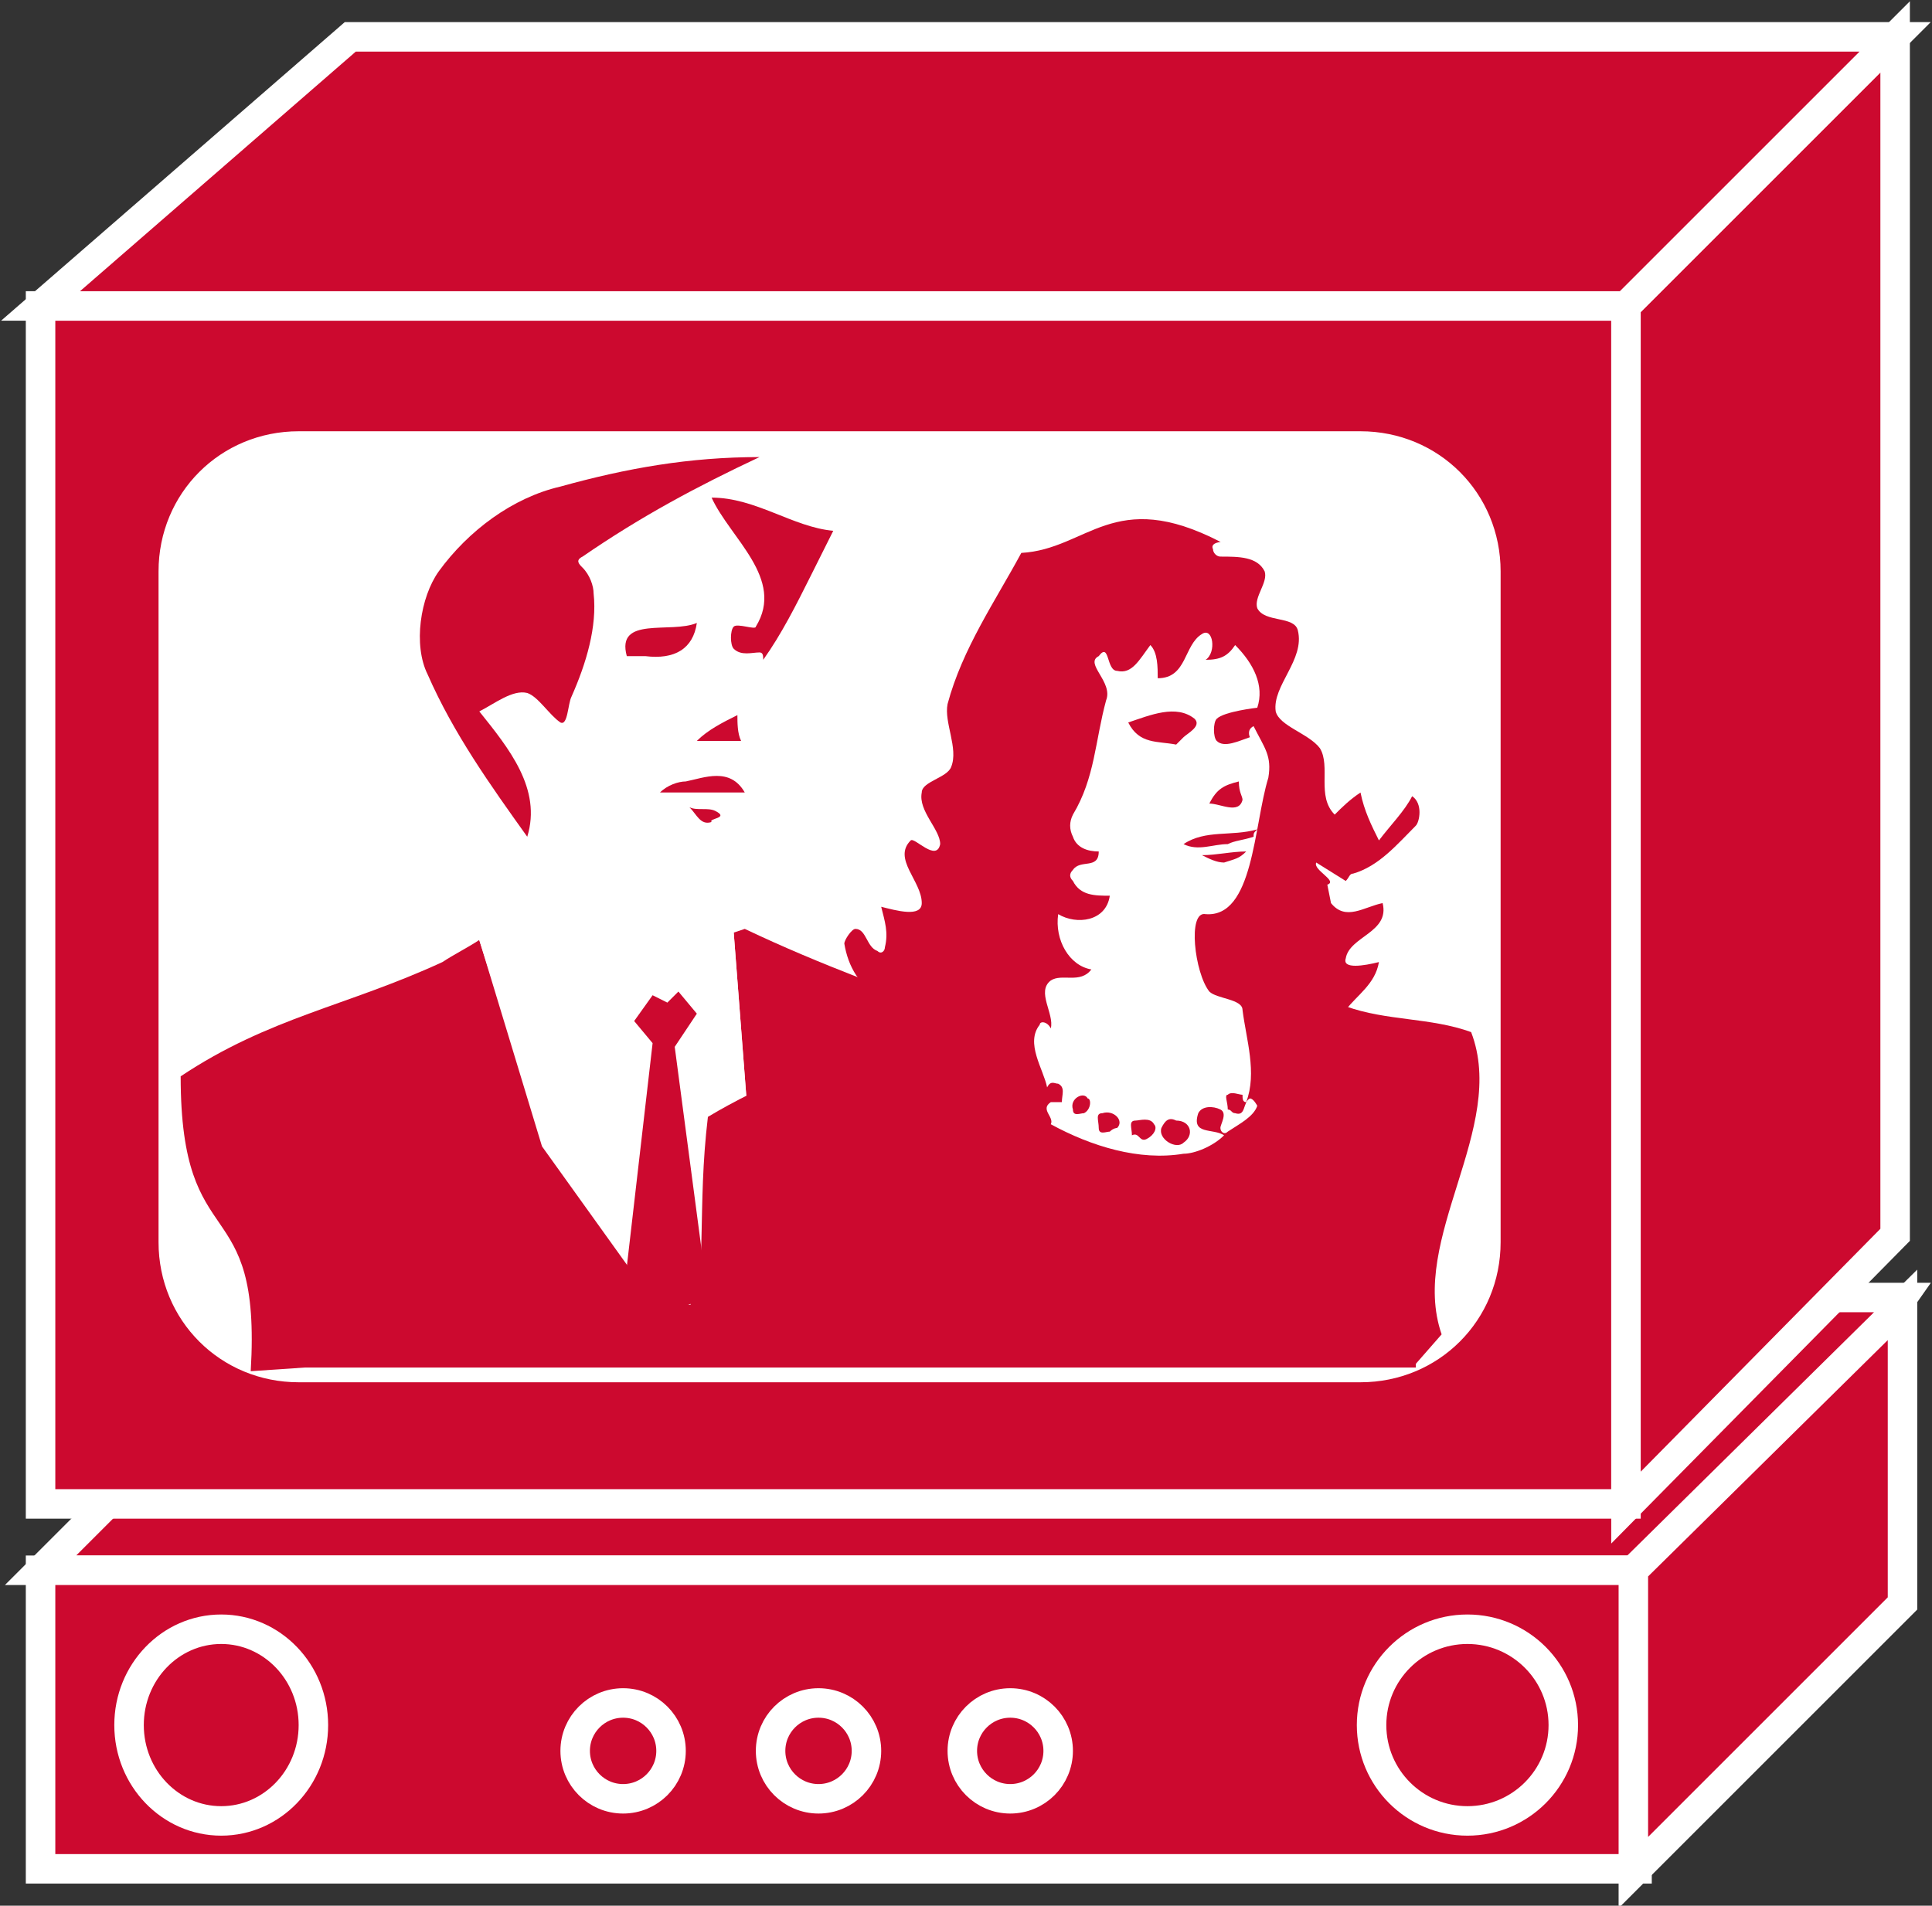 <?xml version="1.0" encoding="utf-8"?>
<!-- Generator: Adobe Illustrator 20.1.0, SVG Export Plug-In . SVG Version: 6.00 Build 0)  -->
<svg version="1.1" id="Layer_1" xmlns="http://www.w3.org/2000/svg" xmlns:xlink="http://www.w3.org/1999/xlink" x="0px" y="0px"
	 viewBox="0 0 52.4 51.7" style="enable-background:new 0 0 52.4 51.7;" xml:space="preserve">
<rect x="0" y="0" width="52.4" height="51.7" fill="#333333" stroke="none"/>
<style type="text/css">
	.st0{fill:#CC092F;stroke:#FFFFFF;stroke-width:0.8;}
	.st1{fill:#FFFFFF;stroke:#FFFFFF;stroke-width:0.8;}
	.st2{fill:#FFFFFF;}
	.st3{fill:#CC092F;}
	.st4{fill:#FFFFFF;}
	.st5{fill:#FFFFFF;}
</style>
<g>
	<g>
		<g>
			<g>
				<polygon class="st0" points="51.6,35.2 46.4,42.6 1.1,42.6 8.5,35.2 				"/>
				<rect x="1.1" y="42.6" class="st0" width="43.3" height="8.1"/>
				<rect x="1.1" y="8.3" class="st0" width="43" height="32.5"/>
				<polygon class="st0" points="44.1,40.9 51.4,33.5 51.4,1 44.1,8.3 				"/>
				<polygon class="st0" points="44.3,50.8 44.3,42.6 51.6,35.4 51.6,43.5 				"/>
				<path class="st1" d="M8.1,12.1h28.8c1.9,0,3.4,1.5,3.4,3.4v18.2c0,1.9-1.5,3.4-3.4,3.4H8.1c-1.9,0-3.4-1.5-3.4-3.4V15.5
					C4.7,13.6,6.2,12.1,8.1,12.1z"/>
				<polygon class="st0" points="51.4,1 9.5,1 1.1,8.3 44.1,8.3 				"/>
			</g>
			<ellipse class="st0" cx="6" cy="46.8" rx="2.5" ry="2.6"/>
			<circle class="st0" cx="39.8" cy="46.8" r="2.6"/>
			<circle class="st0" cx="16.9" cy="47.5" r="1.3"/>
			<circle class="st0" cx="22.2" cy="47.5" r="1.3"/>
			<circle class="st0" cx="27.4" cy="47.5" r="1.3"/>
		</g>
	</g>
	<g>
		<path class="st2" d="M14.1,16.3l3.8-3.4l2.9,1.3l-0.3,3.1l1,2.2l-1.1,3l-0.1,0.7c-0.2,0.8-1,0.4-1,0.4l-1.3,5.3l-3.6-4.7L13.9,22
			l-1.5-4.4"/>
		<path class="st3" d="M15.8,15.4c0.2,0.2,0.3,0.5,0.3,0.7c0.1,0.9-0.2,1.9-0.6,2.8c-0.1,0.2-0.1,0.8-0.3,0.7
			c-0.3-0.2-0.6-0.7-0.9-0.8c-0.4-0.1-0.9,0.3-1.3,0.5c0.8,1,1.7,2.1,1.3,3.4c-1-1.4-2-2.8-2.7-4.4c-0.4-0.8-0.2-2.1,0.3-2.8
			c0.8-1.1,2-2,3.3-2.3c1.8-0.5,3.5-0.8,5.4-0.8c-1.7,0.8-3.2,1.6-4.8,2.7C15.6,15.2,15.7,15.3,15.8,15.4z"/>
		<path class="st3" d="M22,15.6c-0.4,0.8-0.8,1.6-1.3,2.3c0-0.1,0-0.2-0.1-0.2c-0.2,0-0.5,0.1-0.7-0.1c-0.1-0.1-0.1-0.5,0-0.6
			c0.1-0.1,0.6,0.1,0.6,0c0.8-1.3-0.7-2.4-1.2-3.5c1.2,0,2.2,0.8,3.3,0.9C22.4,14.8,22.2,15.2,22,15.6z"/>
		<path class="st3" d="M17.5,17.8c-0.2,0-0.5,0-0.5,0c-0.3-1.1,1.2-0.6,1.9-0.9C18.8,17.6,18.3,17.9,17.5,17.8z"/>
		<path class="st3" d="M19.7,20.1c-0.3,0-0.5,0-0.8,0c0.3-0.3,0.7-0.5,1.1-0.7c0,0.2,0,0.5,0.1,0.7C20,20.1,19.8,20.1,19.7,20.1z"/>
		<path class="st3" d="M19.5,21.5c-0.6,0-1.1,0-1.6,0c0.2-0.2,0.5-0.3,0.7-0.3c0.5-0.1,1.2-0.4,1.6,0.3C20,21.5,19.7,21.5,19.5,21.5
			z"/>
		<path class="st3" d="M19.4,22c0.4,0.2-0.2,0.2-0.1,0.3c-0.3,0.1-0.4-0.2-0.6-0.4C18.9,22,19.2,21.9,19.4,22z"/>
		<path class="st3" d="M27.7,33.4c0-0.8,0.2-1.5,0.4-2.4c0.2-0.7,0.5-1.5,0.2-1.9c-0.3-0.6-1.1-1.1-1.9-1.4
			c-2.1-0.8-4.1-1.5-6.2-2.5l-0.3,0.1l0.4,5.2l-1.8,5.6"/>
		<path class="st3" d="M18.5,36.4l-3.8-5.3L13,25.5c-0.3,0.2-0.7,0.4-1,0.6c-2.6,1.2-4.7,1.5-7.1,3.1c0,5,2.2,3,1.9,8"/>
		<path class="st4" d="M18.1,36.9l2.2-6.4l-0.4-5.2l-0.7-0.7l-1.2,2.2l-3.8-3.1c0,0.8-1.3,1.5-1.3,1.5l1.8,5.6l3.8,5.3"/>
		<polyline class="st3" points="16.8,36.1 17.7,28.3 17.2,27.7 17.7,27 18.1,27.2 18.4,26.9 18.9,27.5 18.3,28.4 19.2,35.2 		"/>
		<path class="st3" d="M23.9,28.4c-0.4-0.4-1.1-0.4-1.1-1.1c0.4,0,0.8,0,1.2-0.2c-0.7-0.3-1-0.9-1.1-1.5c0-0.1,0.2-0.4,0.3-0.4
			c0.3,0,0.3,0.5,0.6,0.6c0.1,0.1,0.2,0,0.2-0.1c0.1-0.4,0-0.7-0.1-1.1c0.4,0.1,1.1,0.3,1.1-0.1c0-0.6-0.8-1.2-0.3-1.7
			c0.1-0.1,0.7,0.6,0.8,0.1c0-0.4-0.6-0.9-0.5-1.4c0-0.3,0.7-0.4,0.8-0.7c0.2-0.5-0.2-1.2-0.1-1.7c0.4-1.5,1.3-2.8,2-4.1
			c1.8-0.1,2.5-1.8,5.4-0.3c0.1,0-0.3,0-0.2,0.2c0,0.1,0.1,0.2,0.2,0.2c0.5,0,1,0,1.2,0.4c0.1,0.3-0.3,0.7-0.2,1
			c0.2,0.4,1,0.2,1.1,0.6c0.2,0.8-0.7,1.5-0.6,2.2c0.1,0.4,0.9,0.6,1.2,1c0.3,0.5-0.1,1.3,0.4,1.8c0.2-0.2,0.4-0.4,0.7-0.6
			c0.1,0.5,0.3,0.9,0.5,1.3c0.3-0.4,0.7-0.8,0.9-1.2c0.3,0.2,0.2,0.7,0.1,0.8c-0.5,0.5-1,1.1-1.7,1.3c-0.1,0-0.1,0.1-0.2,0.2
			l-0.8-0.5c-0.1,0.2,0.6,0.5,0.3,0.6l0.1,0.5c0.4,0.5,0.9,0.1,1.4,0c0.2,0.8-0.9,0.9-1,1.5c-0.1,0.3,0.5,0.2,0.9,0.1
			c-0.1,0.6-0.6,0.9-0.9,1.3"/>
		<path class="st3" d="M18.7,37c0.5-2.6,0.2-4.2,0.5-6.7c1.5-0.9,3.1-1.5,4.7-2l7.2-1.6l5.4,0.6c1.1,0.4,2.3,0.3,3.4,0.7
			c1,2.6-1.7,5.6-0.8,8.2L38.4,37"/>
		<path class="st5" d="M33.5,30.2c-0.1,0-0.1-0.1-0.2-0.1c0-0.2-0.1-0.4,0-0.4c0.1-0.1,0.3,0,0.4,0c0,0.1,0,0.2,0.1,0.2
			c0.3-0.8,0-1.7-0.1-2.5c0-0.3-0.7-0.3-0.9-0.5c-0.4-0.5-0.6-2.2-0.1-2.1c1.3,0.1,1.3-2.4,1.7-3.7c0.1-0.6-0.1-0.8-0.4-1.4
			c-0.2,0.1-0.1,0.3-0.1,0.3c-0.3,0.1-0.7,0.3-0.9,0.1c-0.1-0.1-0.1-0.5,0-0.6c0.2-0.2,1.1-0.3,1.1-0.3c0.2-0.6-0.1-1.2-0.6-1.7
			c-0.2,0.3-0.4,0.4-0.8,0.4c0.3-0.2,0.2-0.9-0.1-0.7c-0.5,0.3-0.4,1.2-1.2,1.2c0-0.3,0-0.7-0.2-0.9c-0.3,0.4-0.5,0.8-0.9,0.7
			c-0.3,0-0.2-0.8-0.5-0.4C29.4,18,30.2,18.5,30,19c-0.3,1.1-0.3,2.1-0.9,3.1c-0.1,0.2-0.1,0.4,0,0.6c0.1,0.3,0.4,0.4,0.7,0.4
			c0,0.5-0.5,0.2-0.7,0.5c-0.1,0.1-0.1,0.2,0,0.3c0.2,0.4,0.6,0.4,1,0.4c-0.1,0.7-0.9,0.8-1.4,0.5c-0.1,0.7,0.3,1.4,0.9,1.5
			c-0.3,0.4-0.8,0.1-1.1,0.3c-0.4,0.3,0.1,0.9,0,1.3c-0.1-0.2-0.3-0.2-0.3-0.1c-0.4,0.5,0.1,1.2,0.2,1.7c0.1-0.2,0.2-0.1,0.3-0.1
			c0.2,0.1,0.1,0.3,0.1,0.5c-0.1,0-0.2,0-0.3,0c-0.3,0.2,0.1,0.4,0,0.6c1.1,0.6,2.4,1,3.6,0.8c0.3,0,0.8-0.2,1.1-0.5
			c-0.3-0.2-0.9,0-0.7-0.6c0.1-0.2,0.4-0.2,0.6-0.1c0.2,0.1,0,0.4,0,0.5c0,0.1,0.1,0.2,0.2,0.1c0.3-0.2,0.7-0.4,0.8-0.7
			c0,0-0.1-0.2-0.2-0.2C33.7,29.9,33.8,30.3,33.5,30.2z"/>
		<path class="st3" d="M32.1,20c-0.1,0.1-0.2,0.2-0.2,0.2c-0.5-0.1-1,0-1.3-0.6c0.6-0.2,1.3-0.5,1.8-0.1
			C32.6,19.7,32.2,19.9,32.1,20z"/>
		<path class="st3" d="M33.7,21.7c-0.1,0.4-0.6,0.1-0.9,0.1c0.2-0.4,0.4-0.5,0.8-0.6C33.6,21.5,33.7,21.6,33.7,21.7z"/>
		<path class="st3" d="M33.3,22.9c-0.4,0-0.8,0.2-1.2,0c0.6-0.4,1.3-0.2,2-0.4c-0.1,0.1-0.1,0.1-0.1,0.2C33.7,22.8,33.5,22.8,33.3,22.9z"/>
		<path class="st3" d="M32.1,31c-0.2,0.2-0.7-0.1-0.6-0.4c0.1-0.2,0.2-0.3,0.4-0.2C32.3,30.4,32.4,30.8,32.1,31z"/>
		<path class="st3" d="M31.1,30.9c-0.2,0.1-0.2-0.2-0.4-0.1c0-0.2-0.1-0.4,0.1-0.4c0.1,0,0.4-0.1,0.5,0.1C31.4,30.6,31.3,30.8,31.1,30.9z"/>
		<path class="st3" d="M30.1,30.7c-0.1,0-0.3,0.1-0.3-0.1c0-0.2-0.1-0.4,0.1-0.4c0.3-0.1,0.6,0.2,0.4,0.4C30.3,30.6,30.2,30.6,30.1,30.7z"/>
		<path class="st3" d="M29.4,30.2c-0.1,0-0.3,0.1-0.3-0.1c-0.1-0.3,0.3-0.5,0.4-0.3C29.6,29.8,29.6,30.1,29.4,30.2z"/>
		<path class="st3" d="M33.2,23.4c-0.2,0-0.4-0.1-0.6-0.2c0.4,0,0.8-0.1,1.2-0.1C33.6,23.3,33.5,23.3,33.2,23.4z"/>
	</g>
	<rect x="7.3" y="35.4" class="st3" width="31.1" height="1.7"/>
</g>
</svg>
